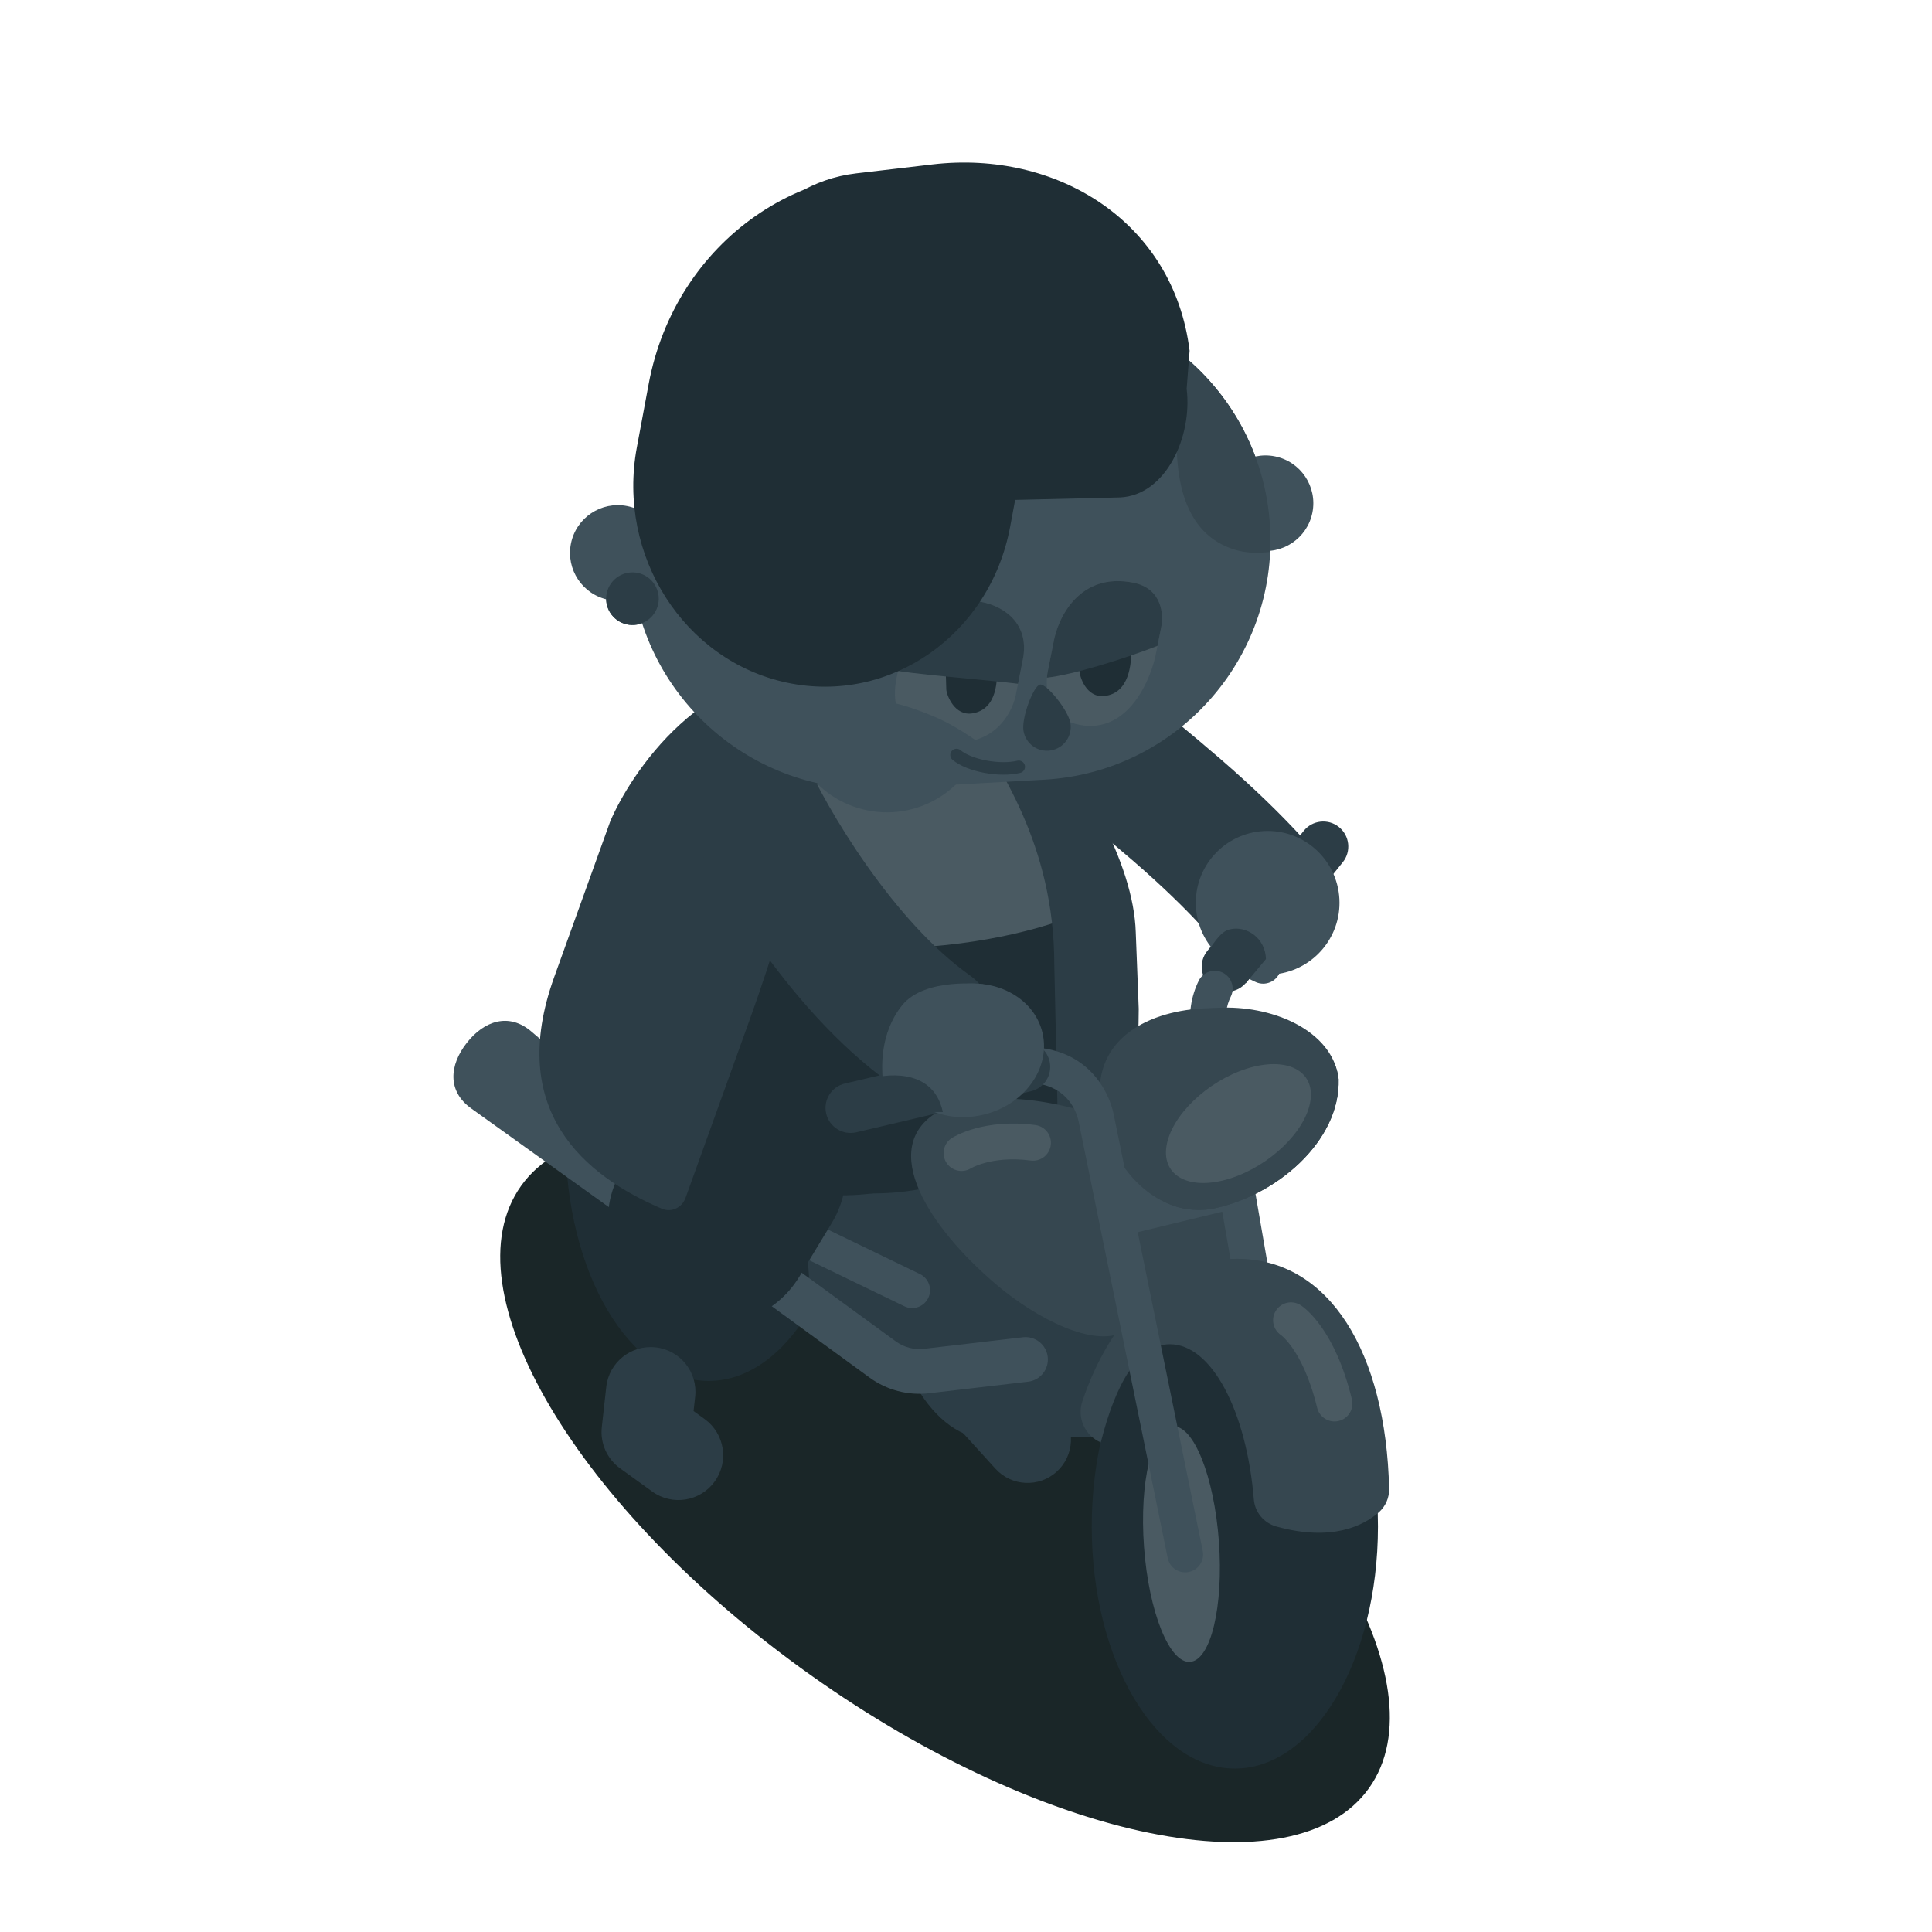 <svg width="1080" height="1080" viewBox="0 0 1080 1080" fill="none" xmlns="http://www.w3.org/2000/svg"><path d="M603.339 726.099C734.221 819.08 806.716 941.537 765.26 999.615C723.804 1057.69 584.097 1029.4 453.215 936.417C322.333 843.436 249.838 720.979 291.294 662.901C332.75 604.823 472.457 633.118 603.339 726.099Z" fill="#1A2628"/><path d="M592.381 788.38L561.012 753.83C552.003 743.907 536.655 743.167 526.732 752.176C516.809 761.185 516.068 776.533 525.077 786.456L556.446 821.006C565.455 830.929 580.803 831.669 590.726 822.66C600.649 813.651 601.39 798.303 592.381 788.38Z" fill="#2C3D46"/><path d="M553.519 564.398C585.488 564.398 611.404 608.394 611.404 662.666V706.282C611.404 760.554 585.488 804.55 553.519 804.55C521.55 804.55 495.634 760.554 495.634 706.282V662.666C495.634 608.394 521.55 564.398 553.519 564.398Z" fill="#2C3D46"/><path d="M476.125 636.622C476.125 561.879 440.308 501.289 396.125 501.289C351.942 501.289 316.125 561.879 316.125 636.622C316.125 711.365 351.942 771.955 396.125 771.955C440.308 771.955 476.125 711.365 476.125 636.622Z" fill="#1F2E35"/><path d="M260.91 582.992C251.175 595.418 249.975 609.98 263.389 619.6L408.304 723.524C415.017 728.338 425.561 725.385 432.067 717.081C438.573 708.777 438.916 697.834 432.635 692.468L297.047 576.638C284.496 565.916 270.645 570.566 260.91 582.992Z" fill="#3F515B"/><path d="M413.704 588.267C413.704 588.267 452.054 638.773 452.892 731.272L537.562 795.478C544.122 800.453 552.13 803.145 560.363 803.145H641.896L648.118 697.766L431.401 561.773L413.704 588.267Z" fill="#2C3D46"/><path d="M488.266 384.449C566.326 384.449 629.607 447.73 629.607 525.79C629.607 603.85 566.326 667.131 488.266 667.131C410.206 667.131 346.925 603.85 346.925 525.79C346.925 447.73 410.206 384.449 488.266 384.449Z" fill="#1F2E35"/><path d="M488.411 386.707C565.814 396.821 620.362 467.766 610.248 545.169C600.134 622.571 529.189 677.12 451.786 667.006C374.383 656.892 319.834 585.946 329.948 508.544C340.062 431.141 411.008 376.593 488.411 386.707Z" fill="#1F2E35"/><path d="M608.271 498.33C607.181 502.4 606.001 506.36 604.721 510.21C574.561 522.71 533.521 530.4 488.301 530.4C434.501 530.4 386.611 519.521 355.921 502.59C350.101 489.48 346.101 475.95 344.381 462.64C363.991 424.74 399.991 397.51 441.881 389.03C453.121 386.761 464.781 385.831 476.671 386.41H476.721C480.551 386.6 484.401 386.95 488.261 387.45C549.351 395.43 596.201 441.3 608.271 498.33Z" fill="#4A5A62"/><path d="M589.351 539.141C589.351 472.091 558.151 428.676 541.214 401.09C526.023 382.231 527.01 347.177 565.982 388.664C604.954 430.15 633.731 482.868 634.896 521.081L636.557 563.973C636.557 607.213 627.797 647.577 601.531 661.176C598.337 667.185 592.025 664.758 592.025 657.953L589.351 539.141Z" fill="#2C3D46"/><path fill-rule="evenodd" clip-rule="evenodd" d="M422.145 707.962C426.213 702.385 434.033 701.162 439.61 705.231L500.778 749.854C500.778 749.854 500.777 749.854 500.778 749.854C505.325 753.171 510.956 754.651 516.542 753.998L571.818 747.537C578.675 746.736 584.883 751.645 585.685 758.502C586.486 765.359 581.577 771.567 574.72 772.368L519.446 778.828C519.446 778.828 519.446 778.828 519.446 778.828C507.603 780.213 495.675 777.077 486.045 770.052L424.876 725.427C419.299 721.359 418.076 713.539 422.145 707.962Z" fill="#3F515B"/><path d="M557.027 718.157C579.415 737.143 611.579 753.595 628.316 744.401C647.615 740.745 706.385 726.432 702.37 697.353C695.538 647.869 579.428 593.843 523.872 621.738C490.983 641.705 518.929 685.848 557.027 718.157Z" fill="#364750"/><path fill-rule="evenodd" clip-rule="evenodd" d="M542.775 653.065C538.131 655.958 532.011 654.58 529.059 649.956C526.088 645.3 527.454 639.118 532.109 636.146C532.109 636.146 532.106 636.148 532.118 636.141L532.126 636.136L532.144 636.124L532.185 636.099C532.214 636.08 532.246 636.06 532.283 636.038C532.355 635.993 532.442 635.94 532.544 635.88C532.748 635.758 533.01 635.607 533.33 635.431C533.97 635.078 534.842 634.626 535.941 634.12C538.137 633.107 541.244 631.875 545.212 630.787C553.173 628.605 564.514 627.03 578.782 628.914C584.257 629.637 588.11 634.662 587.387 640.137C586.664 645.612 581.639 649.465 576.164 648.742C564.765 647.237 556.114 648.536 550.5 650.075C547.68 650.848 545.603 651.688 544.314 652.283C543.669 652.58 543.222 652.815 542.979 652.949C542.87 653.01 542.802 653.049 542.775 653.065Z" fill="#4A5A62"/><path fill-rule="evenodd" clip-rule="evenodd" d="M367.933 680.824C367.933 675.301 372.41 670.824 377.933 670.824H423.1C428.359 670.824 433.496 672.371 437.874 675.263L514.256 712.214C519.228 714.619 521.308 720.599 518.903 725.571C516.498 730.543 510.518 732.623 505.546 730.218L427.734 692.575L427.047 692.085C425.896 691.266 424.516 690.824 423.1 690.824H377.933C372.41 690.824 367.933 686.347 367.933 680.824Z" fill="#3F515B"/><path fill-rule="evenodd" clip-rule="evenodd" d="M748.472 462.315C754.501 467.156 755.464 475.967 750.623 481.996L696.675 549.182C691.834 555.211 683.022 556.174 676.993 551.333C670.964 546.492 670.001 537.68 674.842 531.652L728.79 464.466C733.631 458.437 742.443 457.474 748.472 462.315Z" fill="#2C3D46"/><path fill-rule="evenodd" clip-rule="evenodd" d="M683.482 543.699C688.436 546.14 690.474 552.135 688.033 557.089C685.511 562.21 684.676 567.997 685.647 573.621L727.379 815.302C728.319 820.744 724.669 825.918 719.226 826.857C713.784 827.797 708.61 824.147 707.671 818.705L665.939 577.025V577.025C664.248 567.235 665.702 557.163 670.092 548.251C672.533 543.297 678.527 541.259 683.482 543.699Z" fill="#3F515B"/><path d="M770.291 853.306C770.291 778.563 734.474 717.973 690.291 717.973C646.108 717.973 610.291 778.563 610.291 853.306C610.291 928.049 646.108 988.639 690.291 988.639C734.474 988.639 770.291 928.049 770.291 853.306Z" fill="#1F2E35"/><path d="M681.375 861.639C678.71 825.286 667.179 796.503 655.619 797.35C644.059 798.197 636.848 828.354 639.513 864.707C642.178 901.06 653.709 929.843 665.269 928.996C676.829 928.149 684.04 897.992 681.375 861.639Z" fill="#4A5A62"/><path d="M713.447 853.298C706.527 851.371 701.497 845.362 700.906 838.203C696.835 788.848 677.363 751.442 653.962 751.442C636.062 751.442 623.514 773.954 615.344 806.334C606.502 802.523 601.961 792.574 605.016 783.443C620.838 736.155 653.593 703.672 691.442 703.672C743.261 703.672 774.804 756.272 776.528 832.237C776.642 837.278 774.52 842.131 770.716 845.441C762.452 852.631 744.792 862.028 713.447 853.298Z" fill="#364750"/><path d="M680.093 636.137L618.894 645.768L625.191 691.399L686.39 676.584L680.093 636.137Z" fill="#3F515B"/><path d="M748.3 603.268C749.317 637.888 713.3 669.086 676.599 675.947C641.845 680.581 615.744 645.357 614.767 612.412C611.843 544.363 742.774 553.191 748.3 603.268Z" fill="#364750"/><path fill-rule="evenodd" clip-rule="evenodd" d="M566.863 594.999C567.106 589.481 571.775 585.205 577.293 585.447C607.53 586.776 619.674 609.059 622.537 622.82L622.541 622.839L672.348 866.954C673.452 872.365 669.96 877.647 664.549 878.751C659.137 879.855 653.856 876.363 652.752 870.952L602.956 626.894C602.955 626.888 602.954 626.882 602.953 626.876C601.244 618.692 594.456 606.221 576.415 605.428C570.897 605.186 566.621 600.516 566.863 594.999Z" fill="#3F515B"/><path fill-rule="evenodd" clip-rule="evenodd" d="M713.239 732.663C716.205 728.004 722.386 726.631 727.045 729.596C727.045 729.596 727.04 729.594 727.057 729.604L727.069 729.612L727.095 729.629L727.15 729.665C727.189 729.69 727.232 729.718 727.278 729.749C727.371 729.811 727.478 729.884 727.598 729.969C727.839 730.138 728.135 730.354 728.48 730.621C729.169 731.155 730.053 731.892 731.086 732.866C733.155 734.816 735.804 737.699 738.681 741.777C744.446 749.951 751.016 762.775 755.729 782.253C757.027 787.621 753.729 793.025 748.361 794.324C742.993 795.623 737.588 792.324 736.29 786.956C732.113 769.693 726.516 759.231 722.337 753.304C720.241 750.332 718.473 748.461 717.368 747.42C716.814 746.897 716.422 746.579 716.232 746.432C716.182 746.393 716.146 746.366 716.124 746.351C711.611 743.342 710.312 737.261 713.239 732.663Z" fill="#4A5A62"/><path d="M748.3 603.268C749.317 637.888 713.3 669.086 676.599 675.947C641.845 680.581 621.501 648.5 624.767 609.412C630.184 544.586 742.774 553.191 748.3 603.268Z" fill="#364750"/><path d="M732.544 615.349C735.11 598.397 719.17 590.353 696.941 597.383C674.712 604.413 654.612 623.853 652.046 640.805C649.48 657.757 665.42 665.801 687.649 658.771C709.878 651.741 729.978 632.301 732.544 615.349Z" fill="#4A5A62"/><path fill-rule="evenodd" clip-rule="evenodd" d="M702.662 504.024C704.471 498.826 701.739 493.139 696.544 491.306C691.335 489.469 685.624 492.203 683.787 497.411C683.787 497.411 683.788 497.408 683.784 497.419L683.781 497.427L683.774 497.446L683.758 497.493C683.746 497.528 683.732 497.57 683.715 497.619C683.682 497.717 683.64 497.844 683.59 497.998C683.491 498.306 683.361 498.723 683.212 499.238C682.915 500.265 682.538 501.695 682.176 503.426C681.463 506.842 680.761 511.663 680.961 516.996C681.366 527.802 685.74 542.115 702.229 549.088C707.316 551.239 713.183 548.859 715.334 543.772C717.485 538.685 715.105 532.818 710.018 530.667C703.262 527.81 701.183 522.553 700.947 516.246C700.826 513.023 701.256 509.902 701.754 507.515C701.998 506.345 702.247 505.408 702.425 504.793C702.513 504.488 702.583 504.266 702.624 504.139C702.644 504.076 702.657 504.037 702.662 504.024Z" fill="#3F515B"/><path fill-rule="evenodd" clip-rule="evenodd" d="M551.551 366.722C564.358 350.446 587.935 347.634 604.21 360.442C604.21 360.442 604.206 360.438 604.212 360.443L604.771 360.883C605.129 361.166 605.655 361.581 606.332 362.116C607.685 363.186 609.646 364.738 612.091 366.682C616.98 370.566 623.816 376.021 631.617 382.313C647.136 394.827 666.798 410.909 682.566 424.561C701.841 441.25 715.801 455.18 725.127 465.182C729.79 470.183 733.293 474.201 735.722 477.088C736.937 478.532 737.883 479.694 738.571 480.554C738.915 480.985 739.195 481.34 739.411 481.617C739.519 481.756 739.612 481.876 739.689 481.976L739.792 482.11L739.835 482.167L739.864 482.204C739.87 482.213 739.872 482.216 739.872 482.216C752.407 498.703 749.202 522.229 732.715 534.763C716.269 547.267 692.817 544.109 680.26 527.728C680.243 527.705 680.207 527.66 680.152 527.591C680.11 527.537 680.057 527.47 679.993 527.39C679.689 527.011 679.138 526.331 678.328 525.367C676.707 523.441 674.05 520.38 670.273 516.329C662.72 508.229 650.679 496.158 633.474 481.261C618.727 468.493 599.89 453.076 584.537 440.695C576.904 434.539 570.211 429.198 565.43 425.399C563.04 423.5 561.131 421.988 559.823 420.954C559.17 420.438 558.667 420.041 558.329 419.775L557.831 419.382C541.555 406.574 538.743 382.998 551.551 366.722Z" fill="#2C3D46"/><path d="M668.514 506.778C669.675 528.931 688.574 545.948 710.727 544.787C732.879 543.626 749.897 524.726 748.736 502.574C747.575 480.421 728.675 463.403 706.522 464.564C684.37 465.725 667.353 484.625 668.514 506.778Z" fill="#3F515B"/><path fill-rule="evenodd" clip-rule="evenodd" d="M512.947 312.92C543.003 318.931 562.496 348.17 556.485 378.227L550.236 409.476C544.225 439.533 514.986 459.026 484.93 453.015C454.873 447.004 435.38 417.765 441.391 387.709L447.641 356.459C453.652 326.402 482.89 306.909 512.947 312.92Z" fill="#3F515B"/><path d="M674.875 532.352C679.409 525.838 682.598 520.698 687.445 519.525C696.817 517.256 707.374 524.393 707.667 536.111L696.389 549.656C696.389 549.656 682.001 539.25 674.875 532.352Z" fill="#2C3D46"/><path fill-rule="evenodd" clip-rule="evenodd" d="M366.515 753.182C380.238 754.707 390.126 767.068 388.602 780.79L387.712 788.799L393.892 793.262C405.085 801.346 407.606 816.973 399.522 828.167C391.437 839.36 375.81 841.88 364.617 833.796L346.617 820.796C339.313 815.521 335.413 806.723 336.408 797.768L338.907 775.269C340.432 761.546 352.793 751.658 366.515 753.182Z" fill="#2C3D46"/><path d="M432.378 604.284L451.3 615.718C473.436 629.094 479.568 659.488 464.994 683.606L446.839 713.651C432.266 737.769 402.506 746.478 380.37 733.101L361.449 721.668C339.313 708.291 333.181 677.897 347.754 653.779L365.909 623.734C380.483 599.616 410.242 590.907 432.378 604.284Z" fill="#1F2E35"/><path d="M419.296 569.405C443.708 501.587 467.307 412.119 462.805 376.166C394.135 367.294 351.667 434.001 341.068 459.322L309.784 546.231C282.92 620.86 326.715 657.233 370.016 675.693C375.309 677.95 381.251 675.095 383.2 669.68L419.296 569.405Z" fill="#2C3D46"/><path fill-rule="evenodd" clip-rule="evenodd" d="M586.705 593.178C588.475 600.705 583.807 608.241 576.281 610.011L478.681 632.955C471.154 634.724 463.618 630.057 461.848 622.53C460.079 615.003 464.746 607.467 472.273 605.698L569.873 582.754C577.4 580.984 584.936 585.651 586.705 593.178Z" fill="#2C3D46"/><path fill-rule="evenodd" clip-rule="evenodd" d="M400.202 405.26C419.111 396.811 441.289 405.291 449.738 424.2C455.708 437.561 468.057 460.492 484.798 484.178C501.704 508.097 521.493 530.504 541.773 544.966C558.635 556.991 562.557 580.409 550.531 597.271C538.506 614.133 515.089 618.054 498.227 606.029C468.307 584.692 442.846 554.765 423.552 527.467C404.093 499.936 389.292 472.768 381.262 454.795C372.813 435.886 381.293 413.708 400.202 405.26Z" fill="#2C3D46"/><path d="M582.756 577.341C578.077 557.442 555.626 545.699 532.611 551.111C509.596 556.523 494.732 577.041 499.411 596.94C501.438 605.561 506.803 612.652 514.103 617.48C523.652 623.794 536.513 626.236 549.556 623.169C572.571 617.757 587.434 597.239 582.756 577.341Z" fill="#3F515B"/><path d="M493.357 602.262C493.357 602.262 518.558 619.953 529.082 621.576C551.389 625.019 549.63 550.241 549.63 550.241C549.63 550.241 517.05 546.097 504.278 561.981C491.506 577.865 493.088 597.487 493.357 602.262Z" fill="#3F515B"/><path d="M490.261 602.137C490.261 602.137 521.25 594.497 527.052 621.61H509.313L490.261 602.137Z" fill="#2C3D46"/><path d="M712.659 255.109C727.129 257.99 736.525 272.055 733.645 286.525C730.764 300.995 716.699 310.391 702.229 307.51C687.759 304.63 678.363 290.565 681.243 276.095C684.124 261.624 698.189 252.228 712.659 255.109Z" fill="#3F515B"/><path d="M478.981 173.374L568.835 168.389C642.693 164.292 705.889 220.843 709.986 294.701C714.083 368.56 657.532 431.755 583.674 435.852L493.82 440.837C419.962 444.935 356.766 388.383 352.669 314.525C348.572 240.667 405.123 177.471 478.981 173.374Z" fill="#3F515B"/><path d="M350.574 282.894C365.044 285.775 374.44 299.84 371.56 314.31C368.679 328.78 354.614 338.176 340.144 335.295C325.674 332.415 316.278 318.35 319.158 303.88C322.039 289.41 336.104 280.014 350.574 282.894ZM342.432 325.031C347.753 318.896 357.04 318.234 363.175 323.555C369.31 328.876 369.972 338.164 364.651 344.299C359.33 350.434 350.042 351.094 343.907 345.773C337.772 340.452 337.111 331.166 342.432 325.031Z" fill="#3F515B"/><path d="M342.432 325.032C347.753 318.897 357.04 318.236 363.175 323.557C369.31 328.878 369.972 338.165 364.651 344.3C359.33 350.435 350.042 351.096 343.907 345.775C337.772 340.454 337.111 331.167 342.432 325.032Z" fill="#2C3D46"/><path d="M649.193 350.2C650.42 344.037 649.943 328.987 633.504 325.715C603.296 319.703 591.18 345.597 588.899 359.296L585.627 375.737C584.553 381.131 583.494 401.215 603.273 405.152C631.399 410.751 643.979 378.181 646.381 364.329L649.193 350.2Z" fill="#4A5A62"/><path d="M605.54 355.649C604.223 359.216 603.731 362.87 603.725 365.578L603.441 374.793C603.347 377.817 607.096 390.196 617.33 389.07C631.551 387.505 632.399 370.737 632.463 363.005L632.707 355.087C632.814 351.631 631.362 343.515 622.994 343.257C621.621 343.215 620.339 343.297 619.144 343.488C619.72 345.344 619.764 347.386 619.153 349.383C617.533 354.681 611.917 357.667 606.619 356.048C606.248 355.934 605.888 355.801 605.54 355.649Z" fill="#1F2E35"/><path d="M585.232 378.814C585.324 377.553 585.476 376.498 585.627 375.737L588.899 359.296C591.18 345.597 603.297 319.703 633.504 325.715C649.944 328.987 650.421 344.037 649.194 350.2L647.036 361.04C628.577 368.271 599.666 377.243 585.232 378.814Z" fill="#2C3D46"/><path d="M571.791 368.583C575.421 350.345 563.572 339.441 548.417 336.425C517.902 330.35 506.456 351.129 505.571 357.139L501.89 375.634C500.561 382.312 493.161 407.411 526.171 413.981C554.22 419.564 565.596 399.486 567.778 388.748L571.791 368.583Z" fill="#4A5A62"/><path d="M529.305 369.792C528.759 371.982 528.584 374.178 528.699 376.133L528.982 385.347C529.074 388.371 533.574 400.498 543.721 398.746C557.819 396.312 557.635 379.523 557.225 371.802L557.193 366.876C557.088 363.42 552.739 356.915 545.365 357.017C544.552 357.028 543.775 357.082 543.032 357.175C543.84 359.295 543.939 361.7 543.143 364.012C541.339 369.25 535.622 372.038 530.384 370.235C530.012 370.106 529.652 369.959 529.305 369.792Z" fill="#1F2E35"/><path d="M598.369 404.235C599.548 411.48 594.63 418.312 587.383 419.49C580.138 420.67 573.307 415.751 572.128 408.506C570.948 401.259 577.746 383.27 581.394 382.677C585.04 382.084 597.19 396.988 598.369 404.235Z" fill="#2C3D46"/><path d="M494 391.996C494 391.996 495.5 407.995 511.999 417.996C528.499 427.996 551 417.996 551 417.996C551 417.996 537.491 407.018 522 400.496C503 392.496 494 391.996 494 391.996Z" fill="#3F515B"/><path fill-rule="evenodd" clip-rule="evenodd" d="M532.04 419.792C533.288 418.315 535.496 418.13 536.973 419.378C539.823 421.786 545.145 423.933 551.367 425.116C557.526 426.287 563.929 426.392 568.666 425.245C570.544 424.79 572.436 425.945 572.891 427.823C573.346 429.702 572.192 431.594 570.313 432.049C564.311 433.502 556.845 433.283 550.059 431.992C543.337 430.714 536.641 428.262 532.454 424.724C530.978 423.476 530.792 421.268 532.04 419.792Z" fill="#2C3D46"/><path d="M569.075 382.232L571.791 368.583C575.422 350.345 563.572 339.441 548.417 336.425C517.902 330.35 506.456 351.129 505.571 357.139L502.001 375.077C511.332 376.521 526.288 377.946 540.743 379.322C551.232 380.32 561.457 381.294 569.075 382.232Z" fill="#2C3D46"/><path d="M685.92 305.709C656.11 293.172 655.769 252.991 659.228 223.511L659.242 223.394C659.859 218.125 660.47 212.911 660.881 207.868L654.818 193.648C654.817 193.644 654.815 193.64 654.814 193.637C686.325 216.484 707.662 252.809 709.986 294.702C710.245 299.364 710.262 303.984 710.048 308.55C702.564 309.279 695.052 309.55 685.92 305.709Z" fill="#364750"/><path d="M587.654 171.213C593.53 139.701 573.921 108.982 543.853 102.601L527.769 99.188C451.464 82.995 377.519 134.699 362.606 214.674L355.997 250.118C344.735 310.517 382.322 369.394 439.95 381.624C497.576 393.853 553.421 354.805 564.684 294.407L587.654 171.213ZM626.142 278.064C651.75 276.855 666.648 244.075 663.344 217.365L664.991 196.077C656.022 123.57 590.38 83.798 521.258 91.917L478.553 96.932C430.844 102.536 397.236 148.42 404.273 198.348C410.709 244.008 449.231 283.291 493.112 281.22L626.142 278.064Z" fill="#1F2E35"/></svg>